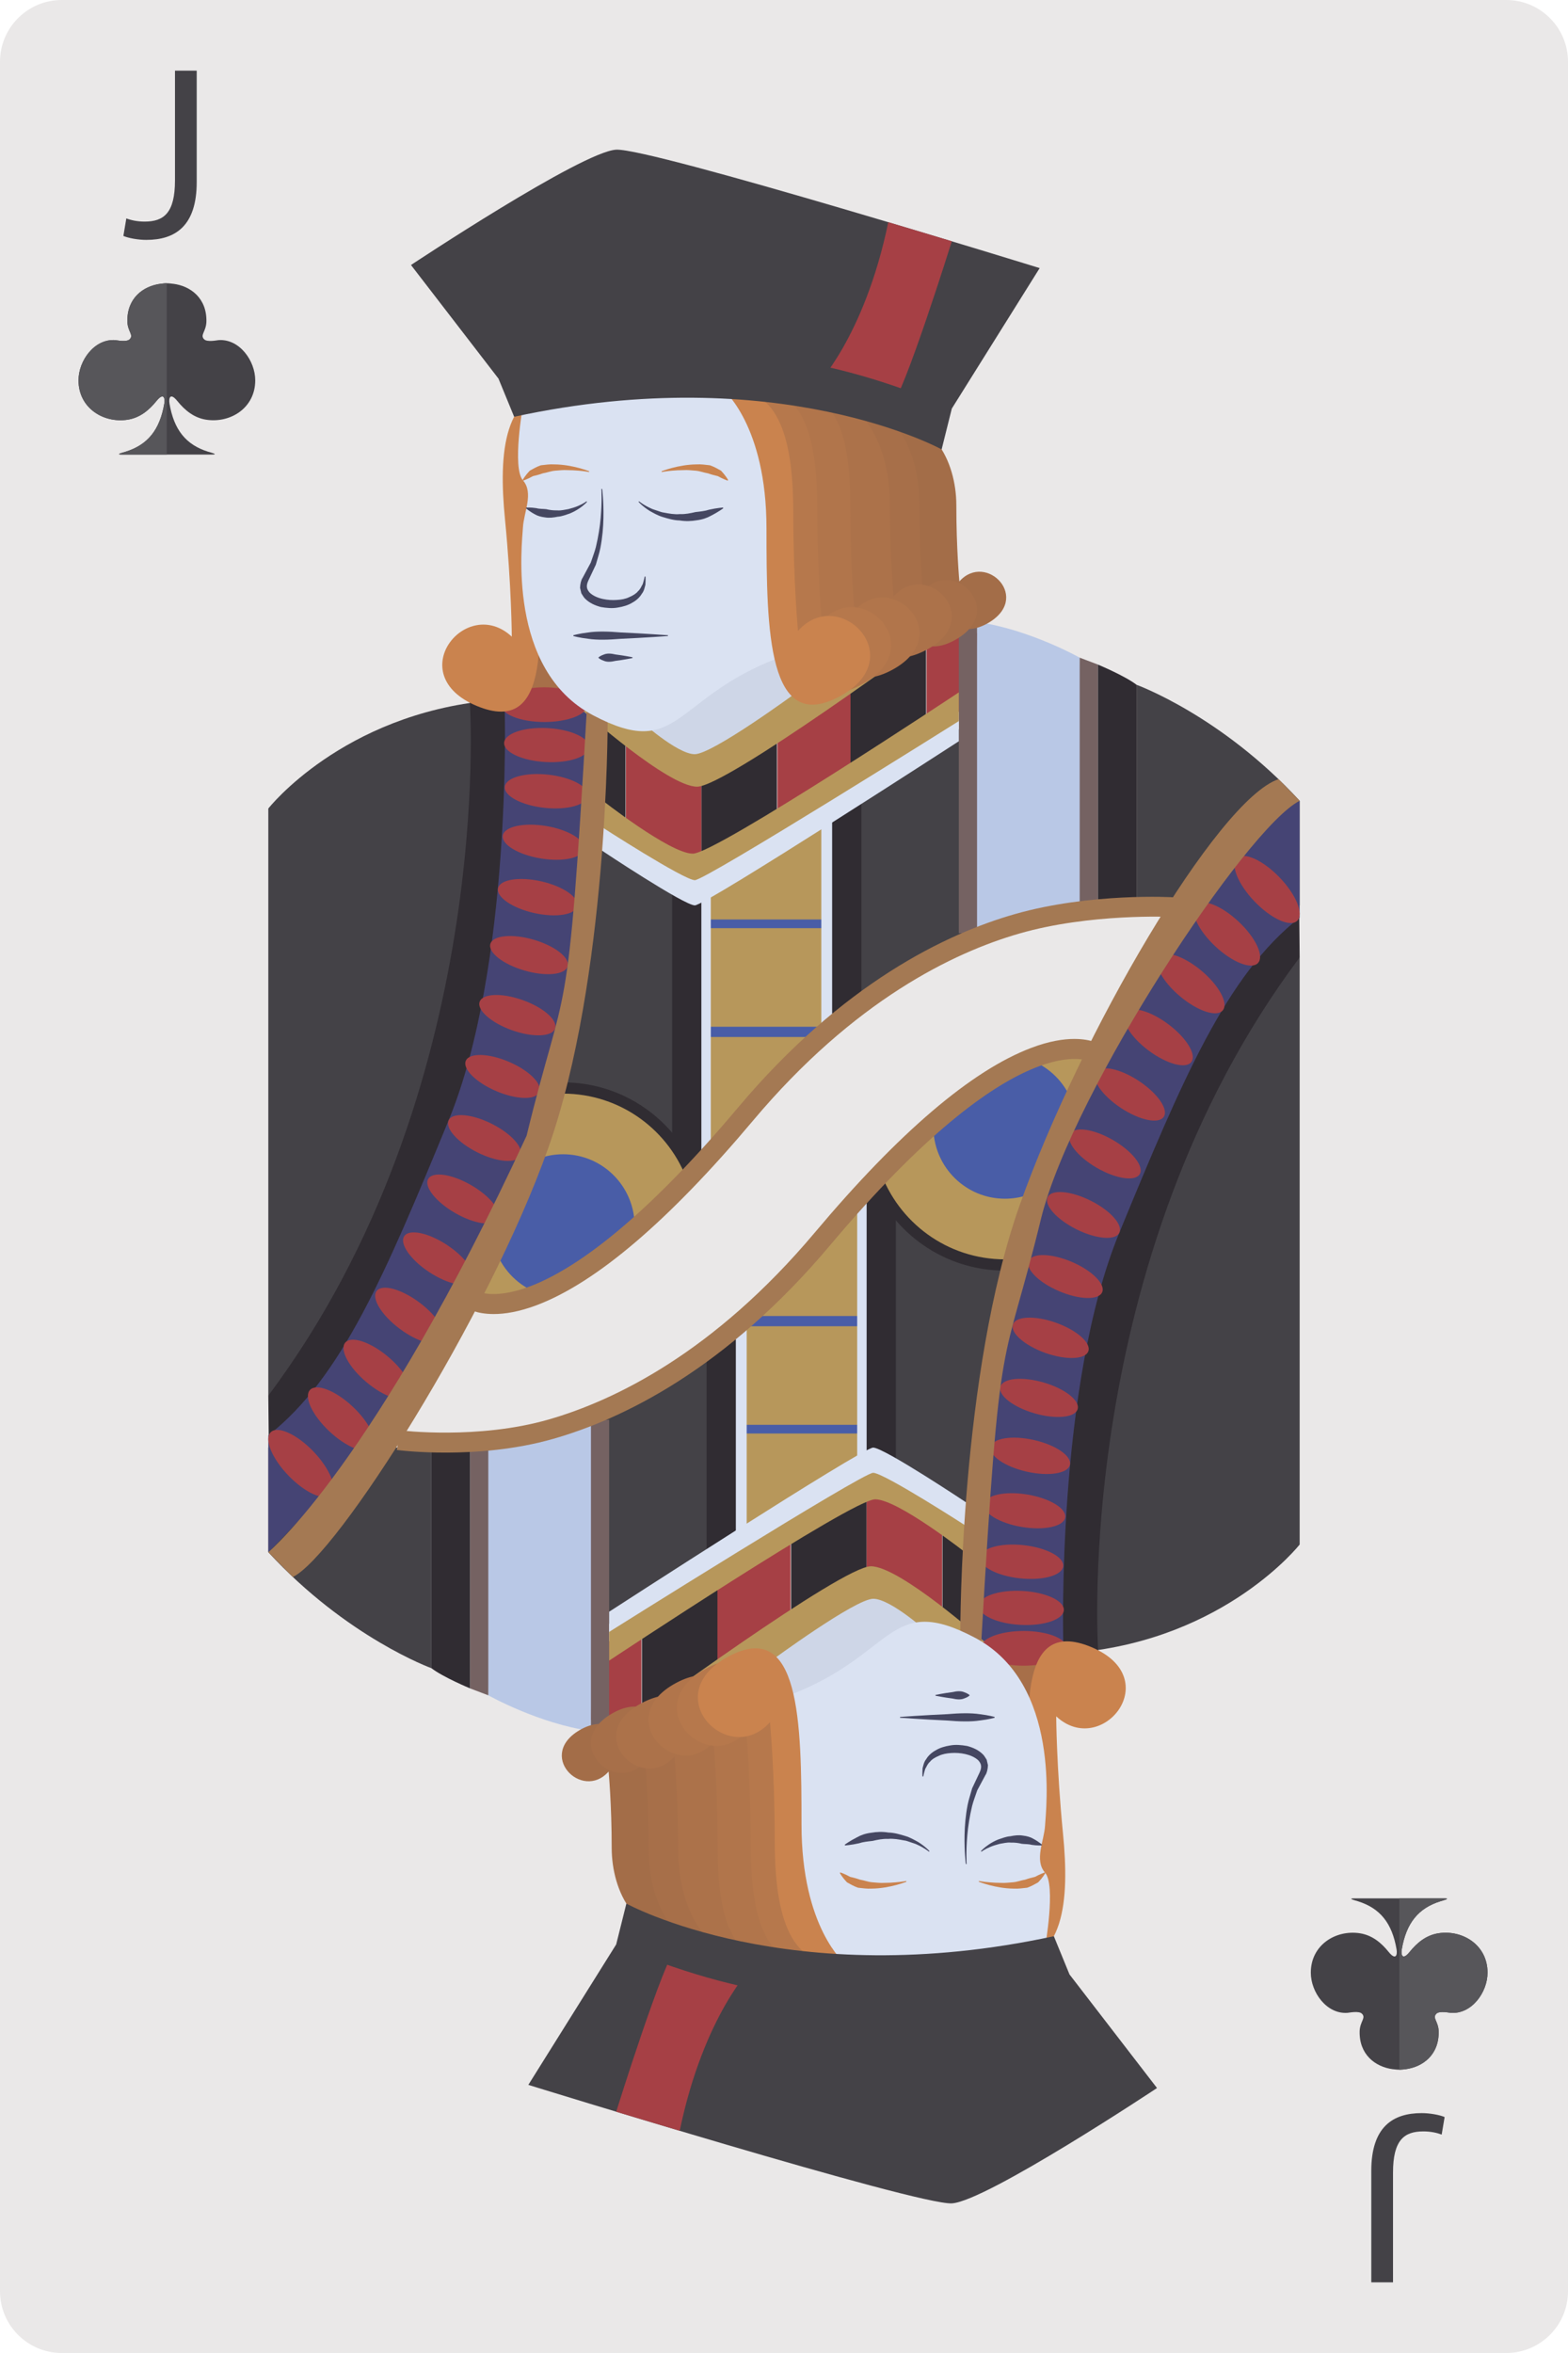 <?xml version="1.0" encoding="UTF-8" standalone="no"?><!-- Generator: Gravit.io --><svg xmlns="http://www.w3.org/2000/svg" xmlns:xlink="http://www.w3.org/1999/xlink" style="isolation:isolate" viewBox="730.876 576.228 69.124 103.685" width="69.124pt" height="103.685pt"><g><path d=" M 800 677.191 C 800 678.695 798.781 679.913 797.278 679.913 L 733.598 679.913 C 732.095 679.913 730.876 678.695 730.876 677.191 L 730.876 578.951 C 730.876 577.447 732.095 576.228 733.598 576.228 L 797.278 576.228 C 798.781 576.228 800 577.447 800 578.951 L 800 677.191 Z " fill="rgb(234,232,232)"/><path d=" M 738.59 584.175 C 738.59 585.612 738.1 585.993 737.251 585.993 C 736.924 585.993 736.641 585.928 736.445 585.852 L 736.315 586.625 C 736.543 586.723 736.968 586.799 737.327 586.799 C 738.59 586.799 739.548 586.2 739.548 584.252 L 739.548 579.342 L 738.59 579.342 L 738.59 584.175 Z " fill="rgb(68,66,71)"/><path d=" M 792.286 671.967 C 792.286 670.53 792.776 670.149 793.625 670.149 C 793.952 670.149 794.235 670.214 794.431 670.29 L 794.561 669.517 C 794.333 669.419 793.908 669.343 793.549 669.343 C 792.286 669.343 791.328 669.942 791.328 671.89 L 791.328 676.8 L 792.286 676.8 L 792.286 671.967 Z " fill="rgb(68,66,71)"/><path d=" M 788.662 663.152 C 788.662 661.939 789.751 661.259 790.815 661.417 C 791.364 661.499 791.769 661.837 792.096 662.244 C 792.407 662.626 792.485 662.378 792.442 662.128 C 792.245 660.97 791.717 660.314 790.735 660.007 C 790.637 659.974 790.224 659.88 790.601 659.88 L 794.512 659.88 C 794.888 659.88 794.476 659.974 794.378 660.007 C 793.397 660.314 792.87 660.97 792.672 662.128 C 792.629 662.378 792.706 662.626 793.016 662.244 C 793.345 661.837 793.748 661.499 794.298 661.417 C 795.362 661.259 796.453 661.939 796.453 663.152 L 796.453 663.154 C 796.453 664.025 795.75 664.992 794.833 664.925 C 794.77 664.921 794.335 664.828 794.201 664.96 C 794.005 665.15 794.279 665.29 794.298 665.724 L 794.298 665.726 C 794.328 666.757 793.619 667.308 792.827 667.41 L 792.827 667.408 C 792.827 667.41 792.655 667.431 792.578 667.431 C 792.436 667.431 792.325 667.41 792.286 667.408 L 792.286 667.41 C 791.495 667.308 790.785 666.755 790.815 665.726 L 790.815 665.724 C 790.835 665.29 791.107 665.15 790.913 664.96 C 790.778 664.828 790.342 664.921 790.282 664.925 C 789.365 664.992 788.662 664.025 788.662 663.154 L 788.662 663.152 Z " fill="rgb(68,66,71)"/><path d=" M 792.565 667.431 C 792.57 667.431 792.574 667.431 792.578 667.431 C 792.655 667.431 792.827 667.41 792.827 667.408 L 792.827 667.41 C 793.619 667.31 794.328 666.757 794.298 665.726 L 794.298 665.724 C 794.279 665.29 794.005 665.15 794.201 664.96 C 794.335 664.828 794.77 664.921 794.833 664.925 C 795.75 664.992 796.453 664.025 796.453 663.154 L 796.453 663.152 C 796.453 661.939 795.362 661.259 794.298 661.417 C 793.748 661.499 793.345 661.837 793.016 662.244 C 792.706 662.626 792.629 662.378 792.672 662.128 C 792.87 660.97 793.397 660.314 794.378 660.007 C 794.476 659.974 794.888 659.88 794.512 659.88 L 792.565 659.88 L 792.565 667.431 Z " fill="rgb(87,86,90)"/><path d=" M 742.128 592.99 C 742.128 594.203 741.039 594.882 739.975 594.724 C 739.426 594.642 739.021 594.304 738.693 593.898 C 738.382 593.515 738.306 593.761 738.348 594.013 C 738.545 595.169 739.073 595.828 740.054 596.134 C 740.153 596.167 740.566 596.259 740.189 596.259 L 736.278 596.259 C 735.901 596.259 736.314 596.167 736.412 596.134 C 737.393 595.828 737.921 595.169 738.118 594.013 C 738.161 593.761 738.084 593.515 737.774 593.898 C 737.445 594.304 737.042 594.642 736.491 594.724 C 735.428 594.882 734.337 594.203 734.337 592.99 L 734.337 592.988 C 734.337 592.117 735.041 591.148 735.957 591.216 C 736.02 591.22 736.454 591.314 736.589 591.181 C 736.785 590.992 736.511 590.851 736.491 590.417 L 736.491 590.415 C 736.461 589.384 737.171 588.831 737.963 588.732 L 737.963 588.734 C 737.963 588.732 738.135 588.71 738.212 588.71 C 738.353 588.708 738.465 588.732 738.504 588.734 L 738.504 588.732 C 739.295 588.831 740.005 589.384 739.975 590.415 L 739.975 590.417 C 739.955 590.851 739.683 590.992 739.877 591.181 C 740.012 591.314 740.448 591.22 740.509 591.216 C 741.425 591.148 742.128 592.117 742.128 592.988 L 742.128 592.99 Z " fill="rgb(68,66,71)"/><path d=" M 738.224 588.71 C 738.22 588.71 738.216 588.71 738.212 588.71 C 738.135 588.71 737.963 588.732 737.963 588.734 L 737.963 588.732 C 737.171 588.831 736.461 589.384 736.491 590.415 L 736.491 590.417 C 736.511 590.851 736.785 590.992 736.589 591.181 C 736.454 591.314 736.02 591.22 735.957 591.216 C 735.041 591.148 734.337 592.117 734.337 592.988 L 734.337 592.99 C 734.337 594.203 735.428 594.882 736.491 594.724 C 737.042 594.642 737.445 594.304 737.774 593.898 C 738.084 593.515 738.161 593.761 738.118 594.013 C 737.921 595.169 737.393 595.828 736.412 596.134 C 736.314 596.167 735.901 596.259 736.278 596.259 L 738.224 596.259 L 738.224 588.71 Z " fill="rgb(87,86,90)"/><path d=" M 749.895 649.738 C 749.895 649.738 746.171 648.39 742.704 644.626 L 742.704 640.017 L 749.895 640.017 L 749.895 649.738 Z " fill="rgb(68,66,71)"/><path d=" M 752.851 592.912 L 748.994 587.906 C 748.994 587.906 756.519 582.91 758.037 582.824 C 759.554 582.736 776.709 588.042 776.709 588.042 L 772.836 594.232 L 752.851 592.912 Z " fill="rgb(68,66,71)"/><path d=" M 772.836 586.859 C 772.836 586.859 770.71 593.662 770.161 594.115 C 769.611 594.566 766.812 593.279 766.812 593.279 C 766.812 593.279 768.97 591.144 770.036 586.019 L 772.836 586.859 Z " fill="rgb(166,64,69)"/><path d=" M 742.704 637.726 L 742.704 611.857 C 742.704 611.857 745.956 607.71 752.482 607.097 C 752.482 607.097 752.603 633.3 742.704 637.726 Z " fill="rgb(68,66,71)"/><path d=" M 761.795 608.519 L 765.124 608.519 L 765.124 614.628 L 761.795 614.628 L 761.795 608.519 Z " fill="rgb(48,44,50)"/><path d=" M 755.123 606.41 L 758.451 606.41 L 758.451 612.517 L 755.123 612.517 L 755.123 606.41 Z " fill="rgb(48,44,50)"/><path d=" M 765.148 606.091 L 768.476 606.091 L 768.476 612.201 L 765.148 612.201 L 765.148 606.091 Z " fill="rgb(166,64,69)"/><path d=" M 758.467 608.083 L 761.795 608.083 L 761.795 614.193 L 758.467 614.193 L 758.467 608.083 Z " fill="rgb(166,64,69)"/><path d=" M 768.371 604.251 L 771.7 604.251 L 771.7 610.359 L 768.371 610.359 L 768.371 604.251 Z " fill="rgb(48,44,50)"/><path d=" M 771.724 604.128 L 775.052 604.128 L 775.052 607.931 L 771.724 607.931 L 771.724 604.128 Z " fill="rgb(166,64,69)"/><path d=" M 755.151 604.238 L 755.913 606.96 L 753.354 607.097 L 755.151 604.238 Z " fill="rgb(167,111,73)"/><path d=" M 751.59 607.195 C 751.59 607.195 752.755 624.31 742.704 637.726 C 742.715 638.908 742.722 639.507 742.722 639.507 C 742.722 639.507 748.638 636.726 752.003 625.001 C 755.37 613.275 753.844 607.195 753.844 607.195 L 751.59 607.195 Z " fill="rgb(48,44,50)"/><path d=" M 753.127 607.578 C 753.127 607.578 753.436 618.839 750.657 625.587 C 747.877 632.335 745.943 636.937 742.704 639.478 L 742.704 644.626 C 742.704 644.626 751.835 635.796 754.83 625.851 C 757.824 615.904 757.264 607.204 757.264 607.204 L 753.127 607.578 Z " fill="rgb(69,68,116)"/><path d=" M 752.959 607.279 C 752.959 607.701 753.816 608.044 754.873 608.044 C 755.93 608.044 756.787 607.701 756.787 607.279 C 756.787 606.857 755.93 606.515 754.873 606.515 C 753.816 606.515 752.959 606.857 752.959 607.279 Z " fill="rgb(166,64,69)"/><path d=" M 753.1 608.962 C 753.079 609.374 753.899 609.753 754.932 609.808 C 755.967 609.863 756.823 609.572 756.844 609.16 C 756.867 608.746 756.045 608.367 755.011 608.312 C 753.978 608.257 753.123 608.548 753.1 608.962 Z " fill="rgb(166,64,69)"/><path d=" M 753.129 610.898 C 753.086 611.3 753.87 611.716 754.881 611.826 C 755.891 611.935 756.746 611.695 756.79 611.292 C 756.834 610.888 756.048 610.472 755.039 610.363 C 754.028 610.253 753.173 610.494 753.129 610.898 Z " fill="rgb(166,64,69)"/><path d=" M 753.042 613.046 C 752.976 613.441 753.724 613.892 754.712 614.056 C 755.699 614.22 756.552 614.033 756.618 613.638 C 756.683 613.244 755.935 612.79 754.948 612.626 C 753.96 612.464 753.107 612.652 753.042 613.046 Z " fill="rgb(166,64,69)"/><path d=" M 752.831 615.367 C 752.745 615.753 753.456 616.242 754.419 616.46 C 755.384 616.677 756.236 616.542 756.323 616.156 C 756.41 615.771 755.699 615.283 754.735 615.064 C 753.77 614.847 752.918 614.982 752.831 615.367 Z " fill="rgb(166,64,69)"/><path d=" M 752.493 617.822 C 752.384 618.199 753.058 618.724 754.001 618.996 C 754.941 619.269 755.792 619.185 755.901 618.808 C 756.01 618.433 755.334 617.906 754.394 617.634 C 753.453 617.361 752.602 617.447 752.493 617.822 Z " fill="rgb(166,64,69)"/><path d=" M 752.021 620.371 C 751.89 620.738 752.529 621.298 753.447 621.626 C 754.365 621.953 755.214 621.919 755.345 621.554 C 755.476 621.187 754.837 620.624 753.919 620.298 C 753.001 619.97 752.152 620.003 752.021 620.371 Z " fill="rgb(166,64,69)"/><path d=" M 751.411 622.972 C 751.258 623.329 751.86 623.929 752.755 624.31 C 753.65 624.691 754.499 624.71 754.651 624.353 C 754.803 623.996 754.202 623.396 753.306 623.015 C 752.412 622.634 751.563 622.615 751.411 622.972 Z " fill="rgb(166,64,69)"/><path d=" M 750.657 625.587 C 750.483 625.935 751.048 626.572 751.919 627.007 C 752.792 627.443 753.639 627.513 753.813 627.165 C 753.987 626.818 753.421 626.181 752.549 625.746 C 751.678 625.31 750.831 625.24 750.657 625.587 Z " fill="rgb(166,64,69)"/><path d=" M 749.753 628.177 C 749.558 628.515 750.087 629.189 750.935 629.677 C 751.784 630.167 752.63 630.29 752.826 629.951 C 753.022 629.613 752.493 628.941 751.644 628.451 C 750.795 627.96 749.95 627.837 749.753 628.177 Z " fill="rgb(166,64,69)"/><path d=" M 748.696 630.701 C 748.478 631.031 748.97 631.74 749.796 632.283 C 750.622 632.828 751.466 633.001 751.684 632.671 C 751.902 632.341 751.409 631.634 750.584 631.089 C 749.758 630.544 748.914 630.371 748.696 630.701 Z " fill="rgb(166,64,69)"/><path d=" M 747.478 633.117 C 747.24 633.439 747.695 634.183 748.498 634.783 C 749.299 635.382 750.143 635.607 750.383 635.287 C 750.623 634.966 750.166 634.22 749.365 633.622 C 748.562 633.023 747.717 632.796 747.478 633.117 Z " fill="rgb(166,64,69)"/><path d=" M 746.096 635.39 C 745.835 635.701 746.254 636.482 747.033 637.136 C 747.812 637.79 748.655 638.068 748.917 637.755 C 749.177 637.445 748.757 636.663 747.979 636.009 C 747.2 635.355 746.357 635.079 746.096 635.39 Z " fill="rgb(166,64,69)"/><path d=" M 744.542 637.476 C 744.26 637.779 744.643 638.597 745.399 639.304 C 746.155 640.013 746.997 640.341 747.279 640.04 C 747.562 639.738 747.178 638.919 746.423 638.21 C 745.667 637.503 744.826 637.173 744.542 637.476 Z " fill="rgb(166,64,69)"/><path d=" M 742.814 639.337 C 742.509 639.63 742.856 640.486 743.588 641.247 C 744.321 642.009 745.162 642.39 745.466 642.097 C 745.771 641.806 745.424 640.951 744.692 640.187 C 743.959 639.425 743.119 639.044 742.814 639.337 Z " fill="rgb(166,64,69)"/><path d=" M 762.02 622.171 L 767.31 622.171 L 767.31 616.318 L 762.02 616.318 L 762.02 622.171 Z " fill="rgb(73,93,167)"/><path d=" M 767.083 621.923 L 762.02 621.923 L 762.02 627.232 L 767.083 621.923 Z " fill="rgb(183,151,91)"/><path d=" M 767.265 621.472 L 761.93 621.472 L 761.93 617.128 L 767.265 617.128 L 767.265 621.472 Z " fill="rgb(183,151,91)"/><path d=" M 767.265 616.746 L 762.02 616.746 L 762.02 615.328 L 767.265 612.154 L 767.265 616.746 Z " fill="rgb(183,151,91)"/><path d=" M 760.998 627.738 L 761.201 615.421 L 756.86 612.968 C 756.86 612.968 756.006 623.169 754.976 625.001 C 753.945 626.831 760.998 627.738 760.998 627.738 Z " fill="rgb(68,66,71)"/><path d=" M 760.922 627.775 L 762.211 627.136 L 762.211 614.531 L 760.922 614.531 L 760.922 627.775 Z " fill="rgb(218,226,242)"/><path d=" M 760.506 628.257 L 761.795 627.619 L 761.795 615.013 L 760.506 615.013 L 760.506 628.257 Z " fill="rgb(48,44,50)"/><path d=" M 752.073 632.533 C 752.51 631.429 753.251 630.406 753.798 629.353 C 754.69 627.636 755.326 625.818 755.617 623.925 C 755.643 623.925 755.669 623.923 755.697 623.923 C 758.364 623.923 760.645 625.576 761.576 627.91 C 761.378 628.134 761.186 628.365 760.94 628.572 C 760.497 628.945 759.974 629.24 759.512 629.593 C 758.39 630.454 757.533 631.64 756.278 632.314 C 755.332 632.824 754.326 633.175 753.318 633.54 C 752.886 633.699 752.448 633.855 751.999 633.96 C 751.863 633.939 751.727 633.919 751.59 633.9 C 751.756 633.439 751.899 632.968 752.073 632.533 Z " fill="rgb(48,44,50)"/><path d=" M 752.073 632.533 C 752.51 631.429 753.251 630.406 753.798 629.353 C 754.611 627.787 755.211 626.136 755.532 624.423 C 755.586 624.423 755.641 624.419 755.697 624.419 C 758.242 624.419 760.405 626.05 761.201 628.324 C 761.119 628.41 761.035 628.492 760.94 628.572 C 760.497 628.945 759.974 629.24 759.512 629.593 C 758.39 630.454 757.533 631.64 756.278 632.314 C 755.332 632.824 754.326 633.175 753.318 633.54 C 752.886 633.699 752.448 633.855 751.999 633.96 C 751.863 633.939 751.726 633.919 751.59 633.9 C 751.756 633.439 751.899 632.968 752.073 632.533 Z " fill="rgb(183,151,91)"/><path d=" M 753.798 629.353 C 754.156 628.663 754.47 627.958 754.74 627.24 C 755.042 627.144 755.363 627.091 755.697 627.091 C 757.409 627.091 758.8 628.456 758.851 630.156 C 758.023 630.917 757.276 631.777 756.278 632.314 C 755.676 632.638 755.05 632.898 754.416 633.138 C 753.611 632.781 752.985 632.099 752.703 631.257 C 753.065 630.619 753.467 629.99 753.798 629.353 Z " fill="rgb(73,93,167)"/><path d=" M 773.546 617.792 L 768.368 620.781 L 768.105 611.138 L 773.546 608.142 L 773.546 617.792 Z " fill="rgb(68,66,71)"/><path d=" M 767.083 621.331 L 768.371 621.331 L 768.371 611.574 L 767.083 611.574 L 767.083 621.331 Z " fill="rgb(218,226,242)"/><path d=" M 778.474 605.208 C 778.474 605.208 776.247 603.956 773.948 603.636 L 773.67 617.617 C 773.67 617.617 777.197 616.31 778.782 616.369 L 778.474 605.208 Z " fill="rgb(185,200,230)"/><path d=" M 778.474 605.208 L 779.277 605.513 L 779.277 616.273 L 778.474 616.273 L 778.474 605.208 Z " fill="rgb(117,98,98)"/><path d=" M 779.277 605.513 C 779.277 605.513 780.465 606.007 780.98 606.404 L 780.98 616.124 L 779.277 616.124 L 779.277 605.513 Z " fill="rgb(48,44,50)"/><path d=" M 780.98 606.404 C 780.98 606.404 784.705 607.751 788.171 611.515 L 788.171 616.124 L 780.98 616.124 L 780.98 606.404 Z " fill="rgb(68,66,71)"/><path d=" M 767.56 620.896 L 768.85 620.896 L 768.85 611.138 L 767.56 611.138 L 767.56 620.896 Z " fill="rgb(48,44,50)"/><path d=" M 773.145 603.636 L 773.948 603.636 L 773.948 617.351 L 773.145 617.351 L 773.145 603.636 Z " fill="rgb(117,98,98)"/><path d=" M 752.639 634.132 C 753.124 634.132 753.753 634.037 754.545 633.738 C 757.167 632.744 760.374 630.007 764.074 625.607 C 768.532 620.306 772.914 618.201 775.805 617.367 C 778.932 616.464 782.486 616.632 782.507 616.634 L 782.661 615.773 C 782.569 615.755 778.926 615.564 775.62 616.507 C 772.597 617.369 768.025 619.548 763.404 625.042 C 755.089 634.929 751.919 633.13 751.888 633.111 L 751.393 633.833 C 751.457 633.878 751.853 634.132 752.639 634.132 Z " fill="rgb(164,121,83)"/><path d=" M 773.145 607.587 C 773.145 607.587 762.43 614.576 761.418 614.576 C 760.407 614.576 757.371 612.449 757.371 612.449 L 757.371 613.683 C 757.371 613.683 761.032 616.124 761.508 616.124 C 761.984 616.124 773.145 608.892 773.145 608.892 L 773.145 607.587 Z " fill="rgb(218,226,242)"/><path d=" M 771.948 604.238 C 771.948 604.238 762.892 610.894 761.607 610.894 C 760.322 610.894 756.594 607.566 756.594 607.566 L 771.948 604.238 Z " fill="rgb(183,151,91)"/><path d=" M 773.145 606.738 C 773.145 606.738 762.43 613.845 761.418 613.845 C 760.407 613.845 757.371 611.449 757.371 611.449 L 757.371 612.648 C 757.371 612.648 761.032 615.013 761.508 615.013 C 761.984 615.013 773.145 608.003 773.145 608.003 L 773.145 606.738 Z " fill="rgb(183,151,91)"/><path d=" M 757.663 608.058 C 757.663 608.058 757.689 619.365 755.043 626.822 C 752.399 634.281 745.742 644.767 743.785 645.72 L 742.704 644.626 C 742.704 644.626 747.388 640.765 754.091 626.273 C 755.836 619.099 755.896 622.203 756.74 607.587 C 757.583 592.97 757.663 608.058 757.663 608.058 Z " fill="rgb(164,121,83)"/><path d=" M 765.995 606.738 C 765.995 606.738 762.291 609.462 761.503 609.462 C 760.716 609.462 759.037 607.929 759.037 607.929 C 759.037 607.929 764.164 604.511 765.573 604.994 C 766.982 605.476 765.995 606.738 765.995 606.738 Z " fill="rgb(206,214,231)"/><path d=" M 755.68 593.378 C 755.68 593.378 753.932 595.122 754.378 599.652 C 754.825 604.181 755.202 608.718 751.888 607.333 C 748.575 605.949 751.439 602.419 753.438 604.283 C 753.438 604.283 753.427 602.05 753.138 599.111 C 752.848 596.171 753.06 593.357 755.68 593.378 Z " fill="rgb(202,131,78)"/><path d=" M 753.929 594.115 C 753.929 594.115 753.443 596.837 753.929 597.394 C 754.416 597.949 753.963 598.81 753.929 599.474 C 753.894 600.138 753.199 605.732 757.021 607.747 C 760.843 609.763 760.531 606.978 765.221 605.208 C 765.221 605.208 765.951 594.3 762.754 593.398 C 762.754 593.398 756.396 592.849 753.929 594.115 Z " fill="rgb(218,226,242)"/><path d=" M 769.541 594.814 C 769.541 594.814 770.781 595.829 770.781 598.783 C 770.781 601.738 772.312 604.826 774.365 603.722 C 776.417 602.615 774.342 600.519 773.169 601.849 C 773.169 601.849 773.035 600.406 773.035 598.488 C 773.035 596.572 771.962 594.335 769.541 594.814 Z " fill="rgb(163,109,72)"/><path d=" M 768.363 594.126 C 768.363 594.126 769.797 595.302 769.797 598.72 C 769.797 602.138 770.568 605.728 772.943 604.449 C 775.318 603.169 772.917 600.742 771.56 602.283 C 771.56 602.283 771.403 600.611 771.403 598.394 C 771.403 596.175 770.32 593.917 768.363 594.126 Z " fill="rgb(167,111,73)"/><path d=" M 766.812 593.755 C 766.812 593.755 768.173 596.158 768.173 599.835 C 768.173 603.513 769.2 606.22 771.754 604.845 C 774.309 603.468 771.727 600.857 770.267 602.513 C 770.267 602.513 770.098 600.718 770.098 598.331 C 770.098 595.945 768.917 593.531 766.812 593.755 Z " fill="rgb(172,114,74)"/><path d=" M 765.573 593.572 C 765.573 593.572 766.542 595.203 766.542 599.304 C 766.542 603.406 767.357 607.283 770.206 605.747 C 773.054 604.214 770.174 601.304 768.546 603.15 C 768.546 603.15 768.358 601.146 768.358 598.486 C 768.358 595.826 767.92 593.322 765.573 593.572 Z " fill="rgb(177,117,75)"/><path d=" M 763.93 593.392 C 763.93 593.392 765.767 594.896 765.767 599.271 C 765.767 603.648 765.834 608.023 768.874 606.386 C 771.914 604.749 768.84 601.642 767.104 603.615 C 767.104 603.615 766.903 601.476 766.903 598.636 C 766.903 595.798 766.435 593.126 763.93 593.392 Z " fill="rgb(182,120,76)"/><path d=" M 762.754 593.398 C 762.754 593.398 764.666 594.96 764.666 599.513 C 764.666 604.064 764.734 608.617 767.896 606.913 C 771.058 605.21 767.862 601.98 766.055 604.031 C 766.055 604.031 765.847 601.806 765.847 598.853 C 765.847 595.9 765.361 593.121 762.754 593.398 Z " fill="rgb(202,131,78)"/><path d=" M 772.387 596.031 C 772.387 596.031 765.211 592.072 753.542 594.593 L 752.851 592.912 C 752.851 592.912 761.896 589.367 772.836 594.232 L 772.387 596.031 Z " fill="rgb(68,66,71)"/><path d=" M 756.842 597.028 C 756.842 597.028 756.652 596.989 756.366 596.967 C 756.223 596.953 756.056 596.947 755.878 596.945 C 755.702 596.932 755.514 596.958 755.329 596.971 C 755.144 596.99 754.973 597.06 754.807 597.085 C 754.654 597.141 754.506 597.178 754.371 597.209 C 754.151 597.334 753.943 597.406 753.943 597.406 L 753.916 597.382 C 753.916 597.382 754.004 597.207 754.233 596.968 C 754.367 596.894 754.529 596.796 754.716 596.732 C 754.908 596.711 755.114 596.678 755.314 596.692 C 756.123 596.7 756.852 596.995 756.852 596.995 L 756.842 597.028 Z " fill="rgb(202,131,78)"/><path d=" M 760.04 596.995 C 760.04 596.995 760.769 596.7 761.578 596.692 C 761.778 596.678 761.984 596.711 762.175 596.732 C 762.363 596.796 762.525 596.894 762.659 596.967 C 762.887 597.206 762.976 597.382 762.976 597.382 L 762.949 597.406 C 762.949 597.406 762.741 597.334 762.521 597.209 C 762.385 597.178 762.238 597.14 762.084 597.085 C 761.918 597.06 761.748 596.99 761.563 596.971 C 761.377 596.958 761.191 596.932 761.013 596.945 C 760.835 596.947 760.668 596.953 760.526 596.967 C 760.24 596.99 760.049 597.028 760.049 597.028 L 760.04 596.995 Z " fill="rgb(202,131,78)"/><path d=" M 759.048 598.319 C 759.048 598.319 759.238 598.481 759.571 598.63 C 759.65 598.673 759.749 598.694 759.845 598.73 C 759.944 598.761 760.042 598.806 760.156 598.818 C 760.377 598.86 760.61 598.904 760.849 598.882 C 761.086 598.893 761.318 598.843 761.534 598.793 C 761.753 598.768 761.96 598.748 762.132 598.689 C 762.483 598.609 762.747 598.593 762.747 598.593 L 762.762 598.624 C 762.762 598.624 762.563 598.779 762.217 598.954 C 762.048 599.051 761.835 599.124 761.592 599.154 C 761.352 599.196 761.094 599.205 760.836 599.162 C 760.578 599.157 760.33 599.083 760.1 599.013 C 759.872 598.947 759.676 598.829 759.512 598.738 C 759.191 598.535 759.025 598.344 759.025 598.344 L 759.048 598.319 Z " fill="rgb(69,71,97)"/><path d=" M 756.755 598.344 C 756.755 598.345 756.636 598.483 756.408 598.635 C 756.294 598.712 756.152 598.79 755.992 598.857 C 755.827 598.908 755.652 598.986 755.463 598.997 C 755.277 599.035 755.087 599.058 754.91 599.028 C 754.732 599.007 754.572 598.963 754.449 598.888 C 754.198 598.752 754.062 598.624 754.061 598.624 L 754.077 598.593 C 754.076 598.593 754.276 598.581 754.528 598.621 C 754.651 598.658 754.8 598.648 754.954 598.665 C 755.105 598.704 755.269 598.722 755.438 598.718 C 755.608 598.735 755.771 598.687 755.93 598.663 C 756.083 598.622 756.229 598.579 756.348 598.528 C 756.59 598.428 756.732 598.319 756.732 598.319 L 756.755 598.344 Z " fill="rgb(69,71,97)"/><path d=" M 757.421 597.773 C 757.421 597.773 757.493 598.285 757.478 599.059 C 757.471 599.447 757.435 599.899 757.342 600.38 C 757.295 600.62 757.211 600.861 757.143 601.111 C 757.035 601.341 756.924 601.576 756.814 601.809 C 756.703 602.047 756.734 602.192 756.878 602.349 C 757.024 602.485 757.232 602.573 757.443 602.62 C 757.655 602.667 757.87 602.68 758.072 602.665 C 758.272 602.654 758.466 602.617 758.62 602.539 C 758.778 602.472 758.92 602.387 759.006 602.277 C 759.116 602.179 759.153 602.056 759.211 601.965 C 759.275 601.763 759.296 601.632 759.296 601.632 L 759.332 601.632 C 759.332 601.632 759.343 601.76 759.328 601.996 C 759.295 602.11 759.275 602.264 759.166 602.399 C 759.08 602.546 758.929 602.69 758.746 602.787 C 758.565 602.899 758.343 602.963 758.109 603 C 757.873 603.044 757.619 603.022 757.361 602.976 C 757.107 602.907 756.839 602.797 756.632 602.569 C 756.587 602.503 756.542 602.438 756.503 602.37 L 756.447 602.131 C 756.453 601.96 756.494 601.783 756.56 601.691 C 756.68 601.467 756.8 601.243 756.919 601.022 C 756.995 600.788 757.087 600.563 757.145 600.334 C 757.254 599.874 757.323 599.434 757.356 599.053 C 757.421 598.289 757.386 597.777 757.386 597.777 L 757.421 597.773 Z " fill="rgb(69,71,97)"/><path d=" M 760.322 604.255 C 760.322 604.255 759.28 604.332 758.237 604.378 C 757.715 604.423 757.194 604.437 756.803 604.376 C 756.413 604.331 756.152 604.255 756.152 604.255 L 756.152 604.22 C 756.152 604.22 756.413 604.144 756.803 604.099 C 757.194 604.038 757.715 604.052 758.237 604.097 C 759.28 604.143 760.322 604.22 760.322 604.22 L 760.322 604.255 Z " fill="rgb(69,71,97)"/><path d=" M 758.758 605.226 C 758.758 605.226 758.385 605.303 758.011 605.349 C 757.825 605.394 757.637 605.408 757.498 605.347 C 757.358 605.302 757.264 605.226 757.264 605.226 L 757.264 605.191 C 757.264 605.191 757.358 605.115 757.498 605.07 C 757.637 605.009 757.825 605.023 758.011 605.068 C 758.385 605.114 758.758 605.191 758.758 605.191 L 758.758 605.226 Z " fill="rgb(69,71,97)"/><path d=" M 778.024 663.232 L 781.882 668.238 C 781.882 668.238 774.357 673.232 772.839 673.32 C 771.321 673.408 754.167 668.099 754.167 668.099 L 758.04 661.91 L 778.024 663.232 Z " fill="rgb(68,66,71)"/><path d=" M 758.04 669.283 C 758.04 669.283 760.165 662.48 760.715 662.027 C 761.265 661.576 764.064 662.863 764.064 662.863 C 764.064 662.863 761.906 664.999 760.84 670.122 L 758.04 669.283 Z " fill="rgb(166,64,69)"/><path d=" M 788.171 618.417 L 788.171 644.287 C 788.171 644.287 784.919 648.431 778.394 649.044 C 778.394 649.044 778.273 622.841 788.171 618.417 Z " fill="rgb(68,66,71)"/><path d=" M 769.081 647.622 L 765.752 647.622 L 765.752 641.515 L 769.081 641.515 L 769.081 647.622 Z " fill="rgb(48,44,50)"/><path d=" M 775.752 649.734 L 772.424 649.734 L 772.424 643.624 L 775.752 643.624 L 775.752 649.734 Z " fill="rgb(48,44,50)"/><path d=" M 765.727 650.05 L 762.399 650.05 L 762.399 643.941 L 765.727 643.941 L 765.727 650.05 Z " fill="rgb(166,64,69)"/><path d=" M 772.409 648.058 L 769.081 648.058 L 769.081 641.949 L 772.409 641.949 L 772.409 648.058 Z " fill="rgb(166,64,69)"/><path d=" M 762.504 651.892 L 759.176 651.892 L 759.176 645.783 L 762.504 645.783 L 762.504 651.892 Z " fill="rgb(48,44,50)"/><path d=" M 759.152 652.013 L 755.824 652.013 L 755.824 648.21 L 759.152 648.21 L 759.152 652.013 Z " fill="rgb(166,64,69)"/><path d=" M 775.724 651.904 L 774.963 649.183 L 777.521 649.044 L 775.724 651.904 Z " fill="rgb(167,111,73)"/><path d=" M 779.286 648.947 C 779.286 648.947 778.121 631.831 788.171 618.417 C 788.16 617.234 788.154 616.634 788.154 616.634 C 788.154 616.634 782.238 619.415 778.872 631.142 C 775.505 642.867 777.031 648.947 777.031 648.947 L 779.286 648.947 Z " fill="rgb(48,44,50)"/><path d=" M 777.749 648.564 C 777.749 648.564 777.439 637.302 780.218 630.554 C 782.998 623.806 784.933 619.204 788.171 616.663 L 788.171 611.515 C 788.171 611.515 783.174 612.531 776.046 630.29 C 773.051 640.238 773.612 648.937 773.612 648.937 L 777.749 648.564 Z " fill="rgb(69,68,116)"/><path d=" M 777.917 648.863 C 777.917 648.441 777.06 648.097 776.002 648.097 C 774.946 648.097 774.088 648.441 774.088 648.863 C 774.088 649.285 774.946 649.628 776.002 649.628 C 777.06 649.628 777.917 649.285 777.917 648.863 Z " fill="rgb(166,64,69)"/><path d=" M 777.775 647.179 C 777.797 646.767 776.977 646.388 775.943 646.333 C 774.909 646.279 774.053 646.57 774.032 646.982 C 774.009 647.396 774.831 647.775 775.864 647.829 C 776.898 647.884 777.754 647.593 777.775 647.179 Z " fill="rgb(166,64,69)"/><path d=" M 777.747 645.246 C 777.791 644.841 777.005 644.425 775.995 644.316 C 774.984 644.206 774.129 644.447 774.086 644.851 C 774.042 645.253 774.827 645.669 775.837 645.779 C 776.848 645.888 777.703 645.648 777.747 645.246 Z " fill="rgb(166,64,69)"/><path d=" M 777.834 643.097 C 777.899 642.701 777.152 642.249 776.165 642.085 C 775.176 641.921 774.323 642.111 774.257 642.505 C 774.193 642.9 774.94 643.351 775.927 643.515 C 776.916 643.679 777.769 643.492 777.834 643.097 Z " fill="rgb(166,64,69)"/><path d=" M 778.044 640.775 C 778.131 640.388 777.42 639.9 776.457 639.683 C 775.492 639.464 774.639 639.601 774.552 639.986 C 774.465 640.371 775.176 640.861 776.141 641.078 C 777.106 641.296 777.958 641.16 778.044 640.775 Z " fill="rgb(166,64,69)"/><path d=" M 778.383 638.32 C 778.492 637.943 777.817 637.417 776.876 637.146 C 775.935 636.874 775.084 636.958 774.975 637.333 C 774.866 637.71 775.541 638.236 776.482 638.507 C 777.423 638.781 778.274 638.697 778.383 638.32 Z " fill="rgb(166,64,69)"/><path d=" M 778.854 635.771 C 778.985 635.404 778.347 634.843 777.429 634.515 C 776.511 634.189 775.661 634.222 775.531 634.587 C 775.4 634.954 776.039 635.517 776.956 635.845 C 777.875 636.171 778.724 636.138 778.854 635.771 Z " fill="rgb(166,64,69)"/><path d=" M 779.465 633.169 C 779.617 632.812 779.015 632.214 778.121 631.831 C 777.226 631.451 776.376 631.433 776.225 631.788 C 776.073 632.148 776.674 632.746 777.569 633.126 C 778.463 633.507 779.313 633.527 779.465 633.169 Z " fill="rgb(166,64,69)"/><path d=" M 780.218 630.554 C 780.393 630.206 779.828 629.57 778.956 629.136 C 778.084 628.699 777.237 628.628 777.063 628.978 C 776.889 629.326 777.455 629.96 778.326 630.396 C 779.197 630.831 780.044 630.902 780.218 630.554 Z " fill="rgb(166,64,69)"/><path d=" M 781.122 627.964 C 781.318 627.626 780.789 626.954 779.94 626.464 C 779.092 625.974 778.246 625.851 778.05 626.191 C 777.854 626.529 778.383 627.201 779.231 627.691 C 780.08 628.181 780.926 628.304 781.122 627.964 Z " fill="rgb(166,64,69)"/><path d=" M 782.18 625.441 C 782.398 625.111 781.905 624.404 781.08 623.859 C 780.254 623.314 779.41 623.14 779.192 623.47 C 778.974 623.8 779.466 624.507 780.292 625.052 C 781.117 625.597 781.962 625.771 782.18 625.441 Z " fill="rgb(166,64,69)"/><path d=" M 783.397 623.025 C 783.636 622.703 783.18 621.958 782.377 621.359 C 781.577 620.759 780.732 620.535 780.493 620.855 C 780.253 621.175 780.709 621.921 781.511 622.521 C 782.314 623.119 783.158 623.345 783.397 623.025 Z " fill="rgb(166,64,69)"/><path d=" M 784.78 620.751 C 785.041 620.441 784.622 619.66 783.842 619.005 C 783.064 618.353 782.22 618.076 781.959 618.386 C 781.699 618.697 782.119 619.48 782.897 620.132 C 783.675 620.787 784.519 621.064 784.78 620.751 Z " fill="rgb(166,64,69)"/><path d=" M 786.333 618.665 C 786.616 618.363 786.232 617.544 785.476 616.837 C 784.721 616.13 783.879 615.8 783.596 616.103 C 783.314 616.404 783.697 617.222 784.453 617.931 C 785.209 618.638 786.05 618.968 786.333 618.665 Z " fill="rgb(166,64,69)"/><path d=" M 788.061 616.804 C 788.366 616.511 788.019 615.656 787.287 614.894 C 786.554 614.132 785.714 613.751 785.409 614.044 C 785.104 614.337 785.452 615.193 786.183 615.954 C 786.916 616.716 787.756 617.097 788.061 616.804 Z " fill="rgb(166,64,69)"/><path d=" M 768.855 633.972 L 763.566 633.972 L 763.566 639.824 L 768.855 639.824 L 768.855 633.972 Z " fill="rgb(73,93,167)"/><path d=" M 763.793 634.218 L 768.855 634.218 L 768.855 628.91 L 763.793 634.218 Z " fill="rgb(183,151,91)"/><path d=" M 763.611 634.669 L 768.946 634.669 L 768.946 639.013 L 763.611 639.013 L 763.611 634.669 Z " fill="rgb(183,151,91)"/><path d=" M 763.611 639.396 L 768.855 639.396 L 768.855 640.814 L 763.611 643.988 L 763.611 639.396 Z " fill="rgb(183,151,91)"/><path d=" M 769.878 628.404 L 769.674 640.72 L 774.016 643.173 C 774.016 643.173 774.869 632.972 775.9 631.142 C 776.931 629.31 769.878 628.404 769.878 628.404 Z " fill="rgb(68,66,71)"/><path d=" M 769.954 628.367 L 768.664 629.005 L 768.664 641.611 L 769.954 641.611 L 769.954 628.367 Z " fill="rgb(218,226,242)"/><path d=" M 770.37 627.884 L 769.081 628.523 L 769.081 641.128 L 770.37 641.128 L 770.37 627.884 Z " fill="rgb(48,44,50)"/><path d=" M 778.802 623.611 C 778.366 624.712 777.625 625.736 777.077 626.79 C 776.186 628.507 775.55 630.326 775.259 632.216 C 775.233 632.216 775.207 632.218 775.179 632.218 C 772.511 632.218 770.231 630.568 769.299 628.232 C 769.498 628.007 769.69 627.777 769.936 627.57 C 770.378 627.197 770.901 626.902 771.363 626.548 C 772.485 625.689 773.343 624.503 774.598 623.828 C 775.544 623.32 776.55 622.966 777.557 622.601 C 777.99 622.443 778.428 622.287 778.877 622.181 C 779.013 622.203 779.149 622.222 779.286 622.242 C 779.12 622.703 778.976 623.173 778.802 623.611 Z " fill="rgb(48,44,50)"/><path d=" M 778.802 623.611 C 778.366 624.712 777.625 625.736 777.077 626.79 C 776.265 628.355 775.665 630.005 775.344 631.718 C 775.29 631.72 775.235 631.722 775.179 631.722 C 772.634 631.722 770.471 630.091 769.674 627.818 C 769.756 627.732 769.841 627.65 769.936 627.57 C 770.378 627.197 770.901 626.902 771.363 626.548 C 772.485 625.689 773.343 624.503 774.598 623.828 C 775.544 623.32 776.55 622.966 777.557 622.601 C 777.99 622.443 778.428 622.287 778.877 622.181 C 779.013 622.203 779.149 622.222 779.286 622.242 C 779.12 622.703 778.976 623.173 778.802 623.611 Z " fill="rgb(183,151,91)"/><path d=" M 777.077 626.79 C 776.72 627.478 776.405 628.183 776.135 628.902 C 775.834 628.997 775.512 629.05 775.179 629.05 C 773.466 629.05 772.076 627.685 772.025 625.986 C 772.853 625.224 773.6 624.365 774.598 623.828 C 775.2 623.503 775.826 623.244 776.46 623.003 C 777.264 623.361 777.891 624.042 778.173 624.884 C 777.81 625.525 777.409 626.152 777.077 626.79 Z " fill="rgb(73,93,167)"/><path d=" M 757.33 638.349 L 762.507 635.361 L 762.77 645.003 L 757.33 647.999 L 757.33 638.349 Z " fill="rgb(68,66,71)"/><path d=" M 763.793 634.81 L 762.504 634.81 L 762.504 644.568 L 763.793 644.568 L 763.793 634.81 Z " fill="rgb(218,226,242)"/><path d=" M 752.402 650.933 C 752.402 650.933 754.629 652.185 756.928 652.505 L 757.206 638.525 C 757.206 638.525 753.679 639.833 752.094 639.773 L 752.402 650.933 Z " fill="rgb(185,200,230)"/><path d=" M 752.402 650.933 L 751.599 650.628 L 751.599 639.869 L 752.402 639.869 L 752.402 650.933 Z " fill="rgb(117,98,98)"/><path d=" M 751.599 650.628 C 751.599 650.628 750.411 650.134 749.895 649.738 L 749.895 640.017 L 751.599 640.017 L 751.599 650.628 Z " fill="rgb(48,44,50)"/><path d=" M 763.315 635.246 L 762.026 635.246 L 762.026 645.003 L 763.315 645.003 L 763.315 635.246 Z " fill="rgb(48,44,50)"/><path d=" M 757.73 652.505 L 756.928 652.505 L 756.928 638.792 L 757.73 638.792 L 757.73 652.505 Z " fill="rgb(117,98,98)"/><path d=" M 778.236 622.009 C 777.753 622.009 777.123 622.105 776.331 622.406 C 773.709 623.398 770.502 626.134 766.801 630.535 C 762.343 635.835 757.961 637.943 755.071 638.777 C 751.944 639.679 748.544 639.261 748.523 639.257 L 748.37 640.121 C 748.462 640.138 751.949 640.578 755.256 639.634 C 758.279 638.773 762.851 636.593 767.472 631.099 C 775.787 621.212 778.957 623.013 778.987 623.031 L 779.483 622.308 C 779.418 622.263 779.023 622.009 778.236 622.009 Z " fill="rgb(164,121,83)"/><path d=" M 757.73 648.554 C 757.73 648.554 768.446 641.566 769.457 641.566 C 770.468 641.566 773.504 643.693 773.504 643.693 L 773.504 642.456 C 773.504 642.456 769.844 640.017 769.368 640.017 C 768.891 640.017 757.73 647.249 757.73 647.249 L 757.73 648.554 Z " fill="rgb(218,226,242)"/><path d=" M 758.928 651.904 C 758.928 651.904 767.984 645.247 769.269 645.247 C 770.554 645.247 774.281 648.576 774.281 648.576 L 758.928 651.904 Z " fill="rgb(183,151,91)"/><path d=" M 757.73 649.404 C 757.73 649.404 768.446 642.296 769.457 642.296 C 770.468 642.296 773.504 644.693 773.504 644.693 L 773.504 643.494 C 773.504 643.494 769.844 641.128 769.368 641.128 C 768.891 641.128 757.73 648.138 757.73 648.138 L 757.73 649.404 Z " fill="rgb(183,151,91)"/><path d=" M 773.212 648.083 C 773.212 648.083 773.188 636.777 775.833 629.32 C 778.477 621.863 784.523 611.488 787.239 610.562 L 788.171 611.515 C 785.828 612.701 778.209 624.232 776.784 629.869 C 775.039 637.042 774.98 633.939 774.136 648.554 C 773.293 663.171 773.212 648.083 773.212 648.083 Z " fill="rgb(164,121,83)"/><path d=" M 764.881 649.404 C 764.881 649.404 768.584 646.679 769.373 646.679 C 770.16 646.679 771.839 648.212 771.839 648.212 C 771.839 648.212 766.711 651.63 765.303 651.148 C 763.894 650.665 764.881 649.404 764.881 649.404 Z " fill="rgb(206,214,231)"/><path d=" M 775.195 662.763 C 775.195 662.763 776.944 661.019 776.498 656.49 C 776.051 651.96 775.673 647.423 778.988 648.808 C 782.301 650.193 779.437 653.722 777.438 651.859 C 777.438 651.859 777.449 654.091 777.738 657.031 C 778.027 659.97 777.816 662.785 775.195 662.763 Z " fill="rgb(202,131,78)"/><path d=" M 776.947 662.027 C 776.947 662.027 777.433 659.304 776.947 658.749 C 776.46 658.193 776.912 657.331 776.947 656.667 C 776.981 656.003 777.676 650.41 773.855 648.394 C 770.032 646.378 770.345 649.163 765.655 650.933 C 765.655 650.933 764.924 661.841 768.122 662.744 C 768.122 662.744 774.48 663.292 776.947 662.027 Z " fill="rgb(218,226,242)"/><path d=" M 761.335 661.328 C 761.335 661.328 760.095 660.314 760.095 657.359 C 760.095 654.404 758.563 651.316 756.51 652.421 C 754.459 653.527 756.534 655.624 757.706 654.292 C 757.706 654.292 757.842 655.736 757.842 657.654 C 757.842 659.57 758.914 661.806 761.335 661.328 Z " fill="rgb(163,109,72)"/><path d=" M 762.513 662.015 C 762.513 662.015 761.078 660.839 761.078 657.421 C 761.078 654.003 760.308 650.415 757.932 651.693 C 755.558 652.972 757.959 655.4 759.316 653.859 C 759.316 653.859 759.473 655.529 759.473 657.747 C 759.473 659.966 760.555 662.224 762.513 662.015 Z " fill="rgb(167,111,73)"/><path d=" M 764.064 662.386 C 764.064 662.386 762.703 659.984 762.703 656.306 C 762.703 652.628 761.676 649.921 759.121 651.298 C 756.566 652.673 759.149 655.285 760.609 653.628 C 760.609 653.628 760.777 655.423 760.777 657.81 C 760.777 660.197 761.959 662.611 764.064 662.386 Z " fill="rgb(172,114,74)"/><path d=" M 765.303 662.572 C 765.303 662.572 764.334 660.939 764.334 656.837 C 764.334 652.736 763.519 648.859 760.669 650.394 C 757.822 651.927 760.701 654.839 762.33 652.992 C 762.33 652.992 762.517 654.996 762.517 657.656 C 762.517 660.316 762.956 662.822 765.303 662.572 Z " fill="rgb(177,117,75)"/><path d=" M 766.946 662.749 C 766.946 662.749 765.109 661.246 765.109 656.871 C 765.109 652.494 765.042 648.119 762.001 649.755 C 758.962 651.392 762.036 654.499 763.772 652.527 C 763.772 652.527 763.972 654.665 763.972 657.505 C 763.972 660.343 764.44 663.017 766.946 662.749 Z " fill="rgb(182,120,76)"/><path d=" M 768.122 662.744 C 768.122 662.744 766.21 661.181 766.21 656.628 C 766.21 652.078 766.141 647.525 762.979 649.228 C 759.817 650.931 763.014 654.162 764.821 652.113 C 764.821 652.113 765.029 654.335 765.029 657.288 C 765.029 660.244 765.515 663.023 768.122 662.744 Z " fill="rgb(202,131,78)"/><path d=" M 758.489 660.111 C 758.489 660.111 765.664 664.07 777.334 661.548 L 778.024 663.232 C 778.024 663.232 768.979 666.775 758.04 661.91 L 758.489 660.111 Z " fill="rgb(68,66,71)"/><path d=" M 774.033 659.114 C 774.033 659.114 774.223 659.152 774.509 659.174 C 774.652 659.189 774.819 659.195 774.997 659.197 C 775.174 659.21 775.361 659.183 775.546 659.17 C 775.732 659.153 775.902 659.082 776.069 659.057 C 776.221 659.002 776.37 658.964 776.504 658.933 C 776.725 658.809 776.933 658.738 776.933 658.738 L 776.96 658.761 C 776.96 658.761 776.872 658.937 776.642 659.175 C 776.508 659.248 776.346 659.347 776.159 659.411 C 775.967 659.431 775.761 659.463 775.561 659.451 C 774.752 659.442 774.023 659.147 774.023 659.147 L 774.033 659.114 Z " fill="rgb(202,131,78)"/><path d=" M 770.836 659.147 C 770.836 659.147 770.107 659.442 769.298 659.451 C 769.098 659.463 768.892 659.431 768.701 659.411 C 768.513 659.347 768.351 659.248 768.217 659.175 C 767.988 658.937 767.899 658.761 767.899 658.761 L 767.926 658.738 C 767.926 658.738 768.134 658.809 768.354 658.933 C 768.49 658.964 768.638 659.002 768.791 659.057 C 768.958 659.082 769.127 659.153 769.313 659.17 C 769.499 659.183 769.685 659.21 769.863 659.197 C 770.041 659.195 770.208 659.189 770.35 659.174 C 770.636 659.152 770.827 659.114 770.827 659.114 L 770.836 659.147 Z " fill="rgb(202,131,78)"/><path d=" M 771.828 657.823 C 771.828 657.823 771.638 657.662 771.305 657.512 C 771.226 657.469 771.126 657.448 771.031 657.412 C 770.932 657.381 770.834 657.335 770.719 657.325 C 770.499 657.283 770.266 657.239 770.027 657.26 C 769.79 657.249 769.558 657.298 769.342 657.349 C 769.123 657.373 768.916 657.394 768.744 657.453 C 768.393 657.533 768.129 657.548 768.129 657.548 L 768.114 657.517 C 768.114 657.517 768.314 657.363 768.659 657.188 C 768.828 657.091 769.041 657.018 769.284 656.989 C 769.524 656.947 769.782 656.936 770.04 656.98 C 770.298 656.986 770.546 657.059 770.775 657.129 C 771.004 657.195 771.2 657.314 771.364 657.404 C 771.685 657.607 771.851 657.797 771.851 657.797 L 771.828 657.823 Z " fill="rgb(69,71,97)"/><path d=" M 774.121 657.797 C 774.121 657.796 774.24 657.659 774.468 657.506 C 774.581 657.429 774.724 657.35 774.884 657.285 C 775.049 657.234 775.224 657.156 775.413 657.144 C 775.599 657.106 775.789 657.083 775.966 657.114 C 776.144 657.134 776.304 657.179 776.427 657.253 C 776.678 657.389 776.814 657.517 776.815 657.517 L 776.799 657.548 C 776.799 657.548 776.6 657.56 776.348 657.521 C 776.225 657.484 776.076 657.494 775.922 657.476 C 775.771 657.437 775.607 657.419 775.438 657.423 C 775.268 657.407 775.105 657.454 774.946 657.478 C 774.793 657.519 774.647 657.563 774.528 657.614 C 774.286 657.713 774.144 657.823 774.144 657.823 L 774.121 657.797 Z " fill="rgb(69,71,97)"/><path d=" M 773.455 658.369 C 773.455 658.369 773.383 657.857 773.398 657.082 C 773.405 656.695 773.44 656.243 773.533 655.762 C 773.58 655.522 773.665 655.281 773.732 655.031 C 773.841 654.8 773.952 654.567 774.062 654.332 C 774.172 654.094 774.142 653.951 773.998 653.793 C 773.851 653.658 773.643 653.57 773.432 653.522 C 773.22 653.475 773.005 653.462 772.803 653.476 C 772.603 653.489 772.409 653.525 772.255 653.603 C 772.098 653.669 771.955 653.754 771.869 653.865 C 771.759 653.962 771.722 654.085 771.664 654.176 C 771.6 654.378 771.579 654.509 771.579 654.509 L 771.543 654.509 C 771.543 654.509 771.532 654.381 771.547 654.145 C 771.58 654.032 771.6 653.878 771.709 653.743 C 771.795 653.595 771.946 653.453 772.129 653.355 C 772.31 653.243 772.532 653.179 772.766 653.142 C 773.002 653.098 773.256 653.121 773.514 653.166 C 773.768 653.235 774.036 653.345 774.243 653.573 C 774.288 653.638 774.334 653.704 774.373 653.772 L 774.429 654.011 C 774.423 654.181 774.382 654.359 774.316 654.451 C 774.196 654.675 774.075 654.899 773.957 655.12 C 773.881 655.353 773.789 655.579 773.731 655.807 C 773.621 656.267 773.553 656.707 773.52 657.089 C 773.454 657.852 773.49 658.365 773.49 658.365 L 773.455 658.369 Z " fill="rgb(69,71,97)"/><path d=" M 770.553 651.886 C 770.553 651.886 771.596 651.809 772.638 651.763 C 773.16 651.718 773.68 651.704 774.072 651.765 C 774.462 651.81 774.723 651.886 774.723 651.886 L 774.723 651.921 C 774.723 651.921 774.462 651.997 774.072 652.042 C 773.68 652.103 773.16 652.089 772.638 652.044 C 771.596 651.998 770.553 651.921 770.553 651.921 L 770.553 651.886 Z " fill="rgb(69,71,97)"/><path d=" M 772.118 650.915 C 772.118 650.915 772.491 650.838 772.865 650.792 C 773.051 650.747 773.239 650.734 773.378 650.794 C 773.518 650.839 773.612 650.915 773.612 650.915 L 773.612 650.951 C 773.612 650.951 773.518 651.027 773.378 651.072 C 773.239 651.132 773.051 651.119 772.865 651.074 C 772.491 651.028 772.118 650.951 772.118 650.951 L 772.118 650.915 Z " fill="rgb(69,71,97)"/></g></svg>
